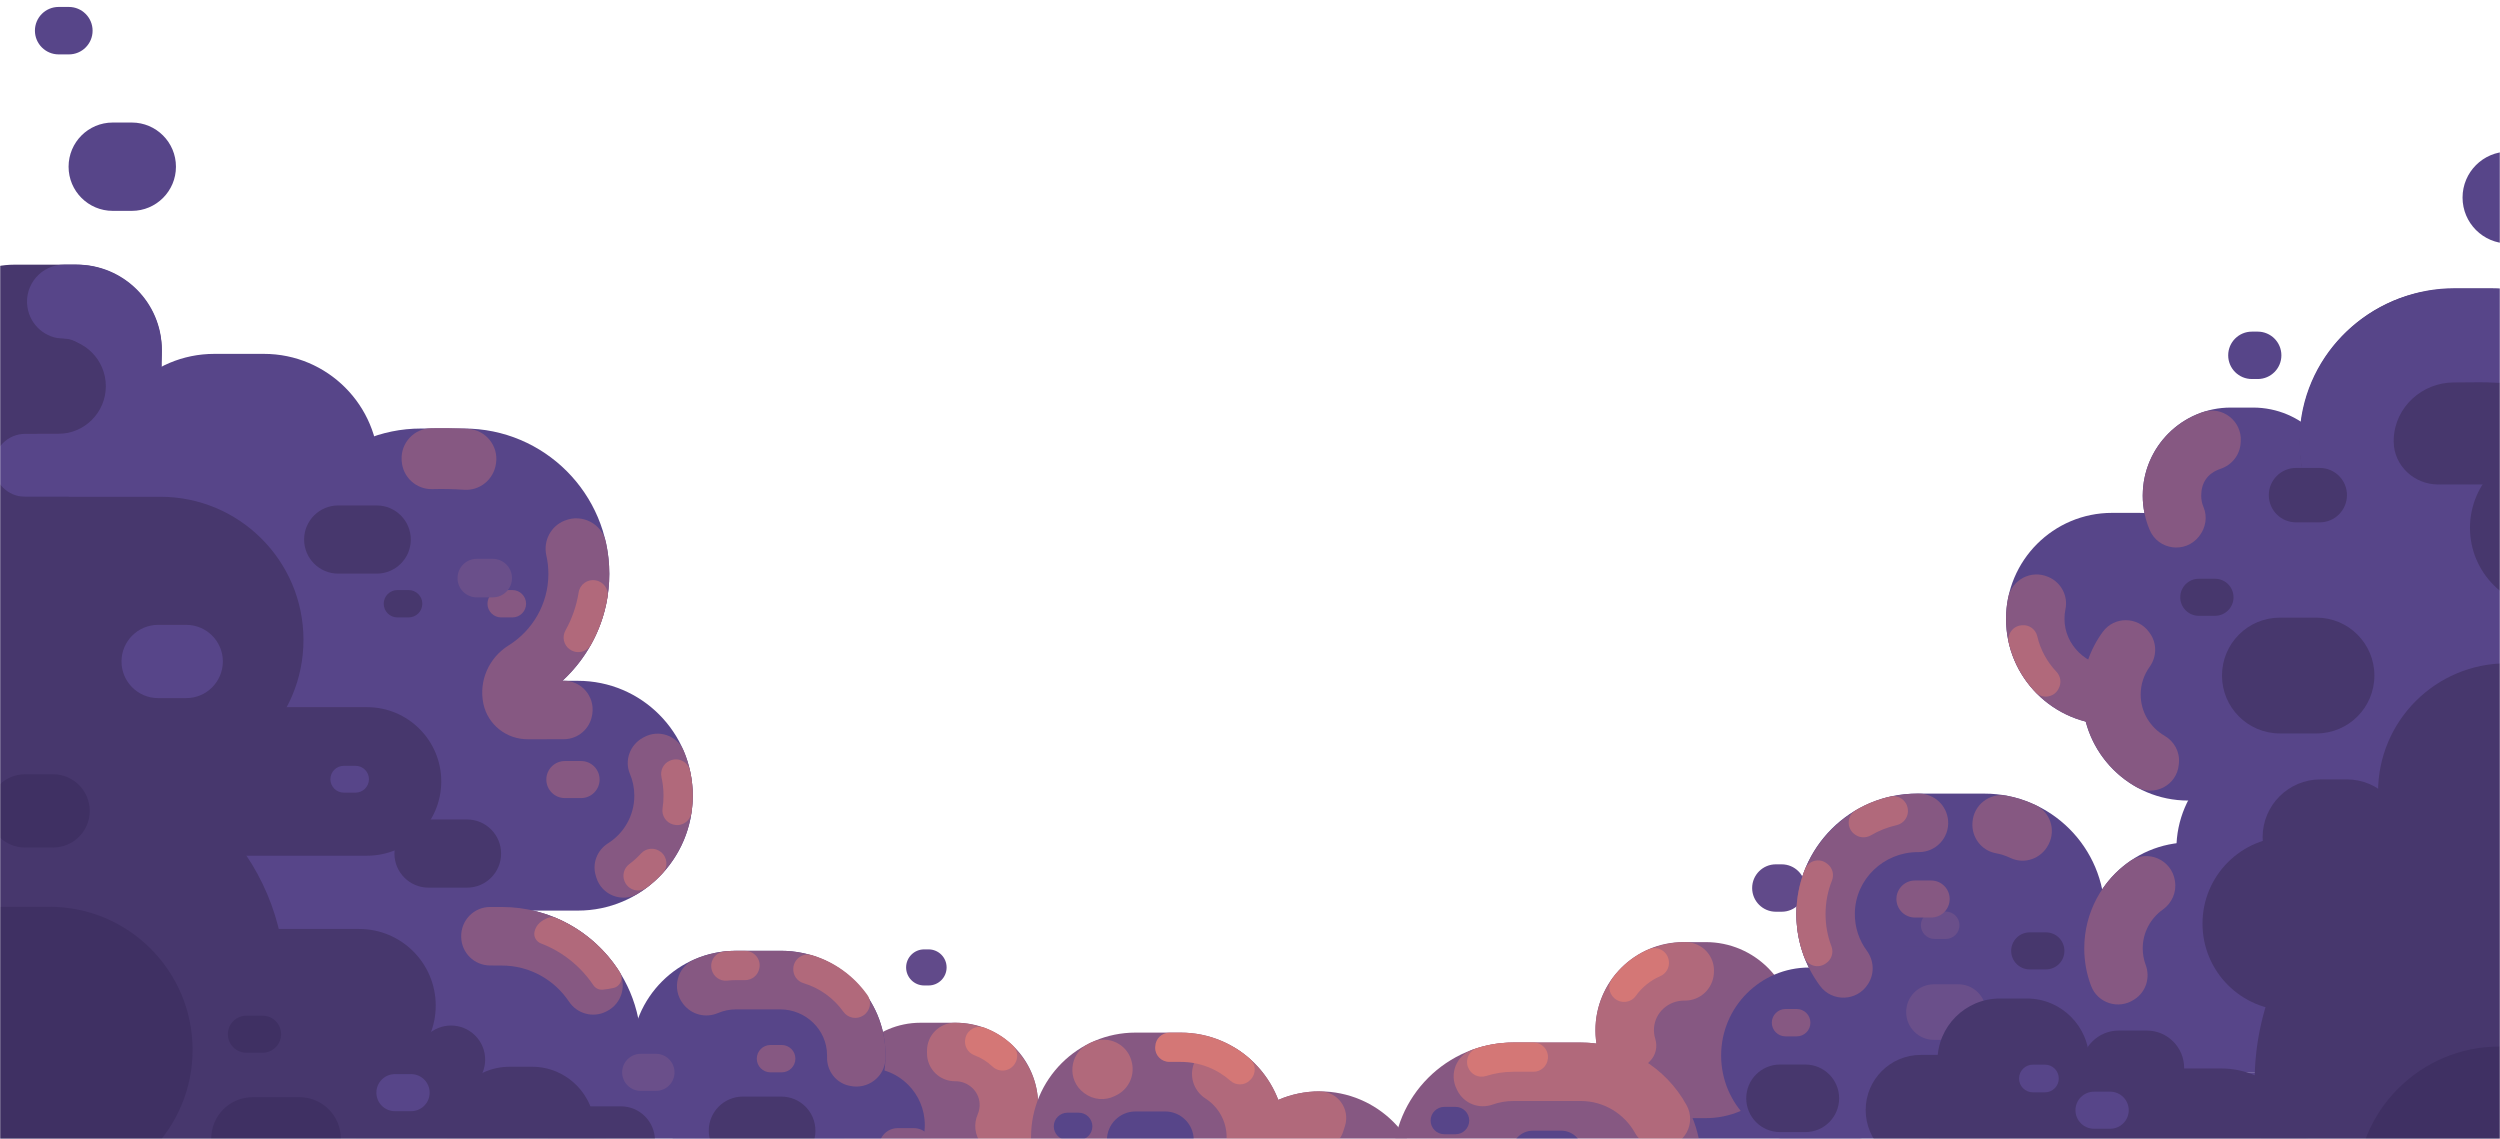<svg width="1440" height="656" viewBox="0 0 1440 656" fill="none" xmlns="http://www.w3.org/2000/svg">
<mask id="mask0" mask-type="alpha" maskUnits="userSpaceOnUse" x="0" y="0" width="1440" height="656">
<rect width="1440" height="656" fill="#C4C4C4"/>
</mask>
<g mask="url(#mask0)">
<path d="M1329.35 617.58H946.027V671.16H1329.35V617.58Z" fill="#574589"/>
<path d="M550.643 683.725H530.202C504.085 683.725 482.9 662.535 482.9 636.412C482.9 610.289 504.085 589.099 530.202 589.099H550.643C576.76 589.099 597.945 610.289 597.945 636.412C597.945 662.535 576.791 683.725 550.643 683.725Z" fill="#865882"/>
<path d="M656.786 638.18H389.288V692.815H656.786V638.18Z" fill="#865882"/>
<path d="M1142.93 595.924H1104.09C1065.76 595.924 1034.71 564.837 1034.71 526.521C1034.71 488.175 1065.79 457.119 1104.09 457.119H1142.93C1181.27 457.119 1212.32 488.206 1212.32 526.521C1212.32 564.868 1181.27 595.924 1142.93 595.924Z" fill="#574589"/>
<path d="M910.543 739.322H871.708C833.37 739.322 802.321 708.235 802.321 669.919C802.321 631.572 833.401 600.516 871.708 600.516H910.543C948.881 600.516 979.929 631.603 979.929 669.919C979.929 708.235 948.881 739.322 910.543 739.322Z" fill="#865882"/>
<path d="M899.283 675.782H882.968C876.206 675.782 870.716 670.291 870.716 663.527C870.716 656.764 876.206 651.272 882.968 651.272H899.283C906.045 651.272 911.535 656.764 911.535 663.527C911.535 670.291 906.045 675.782 899.283 675.782Z" fill="#574589"/>
<path d="M267.233 414.305H242.543C196.295 414.305 158.825 376.795 158.825 330.568C158.825 284.31 196.326 246.832 242.543 246.832H267.233C313.48 246.832 350.95 284.341 350.95 330.568C350.981 376.795 313.48 414.305 267.233 414.305Z" fill="#574589"/>
<path d="M289.038 682.918H265.403C221.109 682.918 185.191 646.991 185.191 602.687C185.191 558.384 221.109 522.457 265.403 522.457H289.038C333.332 522.457 369.25 558.384 369.25 602.687C369.25 646.991 333.332 682.918 289.038 682.918Z" fill="#574589"/>
<path d="M332.866 524.505H304.268C267.729 524.505 238.107 494.876 238.107 458.329C238.107 421.782 267.729 392.153 304.268 392.153H332.866C369.405 392.153 399.027 421.782 399.027 458.329C399.027 494.876 369.405 524.505 332.866 524.505Z" fill="#574589"/>
<path d="M152.032 336.184H123.434C86.895 336.184 57.273 306.555 57.273 270.008C57.273 233.46 86.895 203.832 123.434 203.832H152.032C188.571 203.832 218.193 233.46 218.193 270.008C218.193 306.555 188.571 336.184 152.032 336.184Z" fill="#574589"/>
<path d="M43.501 251.858H8.234C-19.217 251.858 -41.457 229.613 -41.457 202.156C-41.457 174.699 -19.217 152.454 8.234 152.454H43.501C70.952 152.454 93.192 174.699 93.192 202.156C93.192 229.582 70.921 251.858 43.501 251.858Z" fill="#47376D"/>
<path d="M44.246 152.423H36.894C23.867 152.423 13.879 163.996 15.802 176.871C17.353 187.326 26.317 195.083 36.894 195.083C44.432 195.083 50.542 201.194 50.542 208.734V302.212C50.542 305.717 47.689 308.572 44.184 308.572H18.47C17.818 322.75 17.167 336.959 16.671 351.231H44.184C71.262 351.231 93.192 329.296 93.192 302.212V201.381C93.192 174.358 71.262 152.423 44.246 152.423Z" fill="#574589"/>
<path d="M75.915 121.46H64.934C50.883 121.46 39.5 110.074 39.5 96.02C39.5 81.966 50.883 70.58 64.934 70.58H75.915C89.966 70.58 101.349 81.966 101.349 96.02C101.349 110.074 89.966 121.46 75.915 121.46Z" fill="#574589"/>
<path d="M39.686 31.333H33.792C26.255 31.333 20.114 25.221 20.114 17.651C20.114 10.112 26.224 4 33.761 4H39.655C47.192 4 53.334 10.112 53.334 17.682C53.334 25.221 47.223 31.333 39.686 31.333Z" fill="#574589"/>
<path d="M449.897 668.026H423.904C390.684 668.026 363.729 641.097 363.729 607.838C363.729 574.61 390.653 547.649 423.904 547.649H449.897C483.117 547.649 510.071 574.579 510.071 607.838C510.04 641.097 483.117 668.026 449.897 668.026Z" fill="#574589"/>
<path d="M597.945 635.357C597.387 609.916 575.488 589.099 550.022 589.099C541.151 589.099 533.955 596.296 533.955 605.17C533.955 605.666 533.955 606.193 533.955 606.69C533.924 615.594 541.151 622.792 550.022 622.792H550.333C557.591 622.792 563.825 628.345 564.26 635.605C564.384 637.808 563.981 639.948 563.174 641.81C560.755 647.394 561.406 653.817 565.159 658.594C565.407 658.905 565.655 659.215 565.904 659.525C573.41 669.112 588.36 667.467 593.54 656.423C596.518 650.063 598.1 642.896 597.945 635.357Z" fill="#B1697B"/>
<path d="M680.049 715.153H654.056C620.836 715.153 593.881 688.223 593.881 654.965C593.881 621.737 620.805 594.776 654.056 594.776H680.049C713.269 594.776 740.223 621.706 740.223 654.965C740.192 688.223 713.269 715.153 680.049 715.153Z" fill="#865882"/>
<path d="M671.116 673.145H654.056C644.968 673.145 637.586 665.761 637.586 656.671C637.586 647.581 644.968 640.197 654.056 640.197H671.116C680.204 640.197 687.586 647.581 687.586 656.671C687.586 665.761 680.235 673.145 671.116 673.145Z" fill="#574589"/>
<path d="M499.835 680.87H432.124C413.978 680.87 399.276 666.165 399.276 648.015C399.276 629.865 413.978 615.16 432.124 615.16H499.835C517.981 615.16 532.683 629.865 532.683 648.015C532.683 666.165 517.981 680.87 499.835 680.87Z" fill="#574589"/>
<path d="M621.332 656.671H614.85C610.507 656.671 606.971 653.134 606.971 648.791C606.971 644.447 610.507 640.91 614.85 640.91H621.332C625.675 640.91 629.211 644.447 629.211 648.791C629.211 653.134 625.675 656.671 621.332 656.671Z" fill="#574589"/>
<path d="M838.395 653.32H831.912C827.57 653.32 824.034 649.783 824.034 645.44C824.034 641.096 827.57 637.56 831.912 637.56H838.395C842.737 637.56 846.274 641.096 846.274 645.44C846.243 649.814 842.737 653.32 838.395 653.32Z" fill="#574589"/>
<path d="M820.25 688.813V714.812C820.25 748.039 793.326 775 760.075 775C726.855 775 699.9 748.07 699.9 714.812V688.813C699.9 655.585 726.824 628.625 760.075 628.625C793.326 628.625 820.25 655.585 820.25 688.813Z" fill="#865882"/>
<path d="M1232.04 417.531H1216.53C1182.82 417.531 1155.49 390.198 1155.49 356.474C1155.49 322.75 1182.82 295.417 1216.53 295.417H1232.04C1265.76 295.417 1293.09 322.75 1293.09 356.474C1293.09 390.167 1265.76 417.531 1232.04 417.531Z" fill="#574589"/>
<path d="M1297.77 336.153H1284.9C1256.92 336.153 1234.21 313.473 1234.21 285.458C1234.21 257.473 1256.89 234.763 1284.9 234.763H1297.77C1325.75 234.763 1348.45 257.442 1348.45 285.458C1348.42 313.473 1325.75 336.153 1297.77 336.153Z" fill="#574589"/>
<path d="M1328.82 406.052H1315.95C1287.97 406.052 1265.26 383.373 1265.26 355.357C1265.26 327.373 1287.94 304.663 1315.95 304.663H1328.82C1356.8 304.663 1379.5 327.342 1379.5 355.357C1379.5 383.342 1356.83 406.052 1328.82 406.052Z" fill="#574589"/>
<path d="M1435.15 342.575H1412.78C1364.15 342.575 1324.72 303.142 1324.72 254.495C1324.72 205.848 1364.15 166.416 1412.78 166.416H1435.15C1483.78 166.416 1523.21 205.848 1523.21 254.495C1523.21 303.142 1483.78 342.575 1435.15 342.575Z" fill="#47376D"/>
<path d="M982.535 644.044H969.663C941.685 644.044 918.979 621.365 918.979 593.349C918.979 565.365 941.653 542.654 969.663 542.654H982.535C1010.51 542.654 1033.22 565.334 1033.22 593.349C1033.22 621.365 1010.51 644.044 982.535 644.044Z" fill="#865882"/>
<path d="M1054.93 658.688H1042.06C1014.08 658.688 991.375 636.008 991.375 607.993C991.375 580.009 1014.05 557.298 1042.06 557.298H1054.93C1082.91 557.298 1105.61 579.978 1105.61 607.993C1105.61 636.008 1082.94 658.688 1054.93 658.688Z" fill="#574589"/>
<path d="M1275.9 461.121H1260.39C1226.68 461.121 1199.35 433.788 1199.35 400.064C1199.35 366.34 1226.68 339.007 1260.39 339.007H1275.9C1309.62 339.007 1336.94 366.34 1336.94 400.064C1336.94 433.788 1309.62 461.121 1275.9 461.121Z" fill="#574589"/>
<path d="M1330.15 550.1H1314.64C1280.93 550.1 1253.6 522.767 1253.6 489.043C1253.6 455.319 1280.93 427.986 1314.64 427.986H1330.15C1363.87 427.986 1391.19 455.319 1391.19 489.043C1391.19 522.767 1363.87 550.1 1330.15 550.1Z" fill="#574589"/>
<path d="M1277.08 607.31H1261.57C1227.86 607.31 1200.53 579.977 1200.53 546.253C1200.53 512.529 1227.86 485.196 1261.57 485.196H1277.08C1310.8 485.196 1338.12 512.529 1338.12 546.253C1338.12 579.977 1310.8 607.31 1277.08 607.31Z" fill="#574589"/>
<path d="M299.088 328.179H-47.94V685.555H299.088V328.179Z" fill="#574589"/>
<path d="M115.587 227.069H17.663V425.908H115.587V227.069Z" fill="#574589"/>
<path d="M407.619 615.718H305.105V670.353H407.619V615.718Z" fill="#574589"/>
<path d="M1329.35 545.261H1095.66V617.58H1329.35V545.261Z" fill="#574589"/>
<path d="M1378.77 254.576C1378.77 253.894 1378.77 253.242 1378.8 252.56C1379.61 234.379 1395.18 220.325 1413.39 220.294C1424.18 220.294 1431.28 219.983 1436.9 220.418C1447.1 221.162 1456.94 216.291 1462.18 207.511L1462.64 206.736C1472.72 189.889 1461.87 167.955 1442.3 166.31C1439.85 166.093 1437.4 166 1434.88 166H1414.07C1369.19 166 1330.45 199.011 1325.11 243.593C1323.62 256.034 1324.83 267.979 1328.12 279.055H1319V694.168H1552.69V279.055H1404.33C1390.62 279.055 1378.96 268.289 1378.77 254.576Z" fill="#574589"/>
<path d="M1034.92 596.948H1028.44C1024.1 596.948 1020.56 593.411 1020.56 589.068C1020.56 584.724 1024.1 581.188 1028.44 581.188H1034.92C1039.27 581.188 1042.8 584.724 1042.8 589.068C1042.8 593.442 1039.27 596.948 1034.92 596.948Z" fill="#865882"/>
<path d="M1120.78 540.824H1114.3C1109.96 540.824 1106.42 537.287 1106.42 532.944C1106.42 528.6 1109.96 525.063 1114.3 525.063H1120.78C1125.12 525.063 1128.66 528.6 1128.66 532.944C1128.66 537.287 1125.12 540.824 1120.78 540.824Z" fill="#6A4F8A"/>
<path d="M295.149 355.636H288.666C284.323 355.636 280.787 352.099 280.787 347.756C280.787 343.412 284.323 339.875 288.666 339.875H295.149C299.491 339.875 303.027 343.412 303.027 347.756C303.027 352.13 299.491 355.636 295.149 355.636Z" fill="#865882"/>
<path d="M235.377 355.636H228.895C224.552 355.636 221.016 352.099 221.016 347.756C221.016 343.412 224.552 339.875 228.895 339.875H235.377C239.72 339.875 243.256 343.412 243.256 347.756C243.256 352.13 239.72 355.636 235.377 355.636Z" fill="#47376D"/>
<path d="M283.796 344.095H274.646C268.504 344.095 263.542 339.131 263.542 332.988C263.542 326.845 268.504 321.881 274.646 321.881H283.796C289.938 321.881 294.901 326.845 294.901 332.988C294.932 339.1 289.938 344.095 283.796 344.095Z" fill="#6A4F8A"/>
<path d="M450.269 617.673H443.786C439.444 617.673 435.908 614.136 435.908 609.792C435.908 605.449 439.444 601.912 443.786 601.912H450.269C454.611 601.912 458.147 605.449 458.147 609.792C458.147 614.136 454.611 617.673 450.269 617.673Z" fill="#865882"/>
<path d="M377.842 628.345H369.033C363.14 628.345 358.363 623.567 358.363 617.673C358.363 611.778 363.14 607 369.033 607H377.842C383.736 607 388.512 611.778 388.512 617.673C388.543 623.567 383.767 628.345 377.842 628.345Z" fill="#6A4F8A"/>
<path d="M1112.34 528.507H1103.01C1097.11 528.507 1092.34 523.729 1092.34 517.835C1092.34 511.94 1097.11 507.162 1103.01 507.162H1112.34C1118.24 507.162 1123.01 511.94 1123.01 517.835C1123.01 523.729 1118.24 528.507 1112.34 528.507Z" fill="#865882"/>
<path d="M1127.98 598.965H1113.96C1105.12 598.965 1097.95 591.798 1097.95 582.956C1097.95 574.114 1105.12 566.947 1113.96 566.947H1127.98C1136.82 566.947 1143.98 574.114 1143.98 582.956C1143.98 591.798 1136.82 598.965 1127.98 598.965Z" fill="#6A4F8A"/>
<path d="M1275.84 354.706H1266.5C1260.61 354.706 1255.83 349.928 1255.83 344.033C1255.83 338.138 1260.61 333.36 1266.5 333.36H1275.84C1281.73 333.36 1286.51 338.138 1286.51 344.033C1286.51 349.928 1281.73 354.706 1275.84 354.706Z" fill="#47376D"/>
<path d="M1336.2 300.877H1322.49C1313.84 300.877 1306.83 293.866 1306.83 285.21C1306.83 276.554 1313.84 269.542 1322.49 269.542H1336.2C1344.85 269.542 1351.86 276.554 1351.86 285.21C1351.83 293.866 1344.82 300.877 1336.2 300.877Z" fill="#47376D"/>
<path d="M1300.44 218.32H1297.09C1289.55 218.32 1283.44 212.208 1283.44 204.669C1283.44 197.13 1289.55 191.018 1297.09 191.018H1300.44C1307.97 191.018 1314.08 197.13 1314.08 204.669C1314.08 212.208 1307.97 218.32 1300.44 218.32Z" fill="#574589"/>
<path d="M1026.24 525.156H1022.89C1015.35 525.156 1009.24 519.045 1009.24 511.506C1009.24 503.966 1015.35 497.854 1022.89 497.854H1026.24C1033.78 497.854 1039.89 503.966 1039.89 511.506C1039.89 519.045 1033.78 525.156 1026.24 525.156Z" fill="#614A8A"/>
<path d="M534.855 567.629H532.311C526.573 567.629 521.92 562.976 521.92 557.236C521.92 551.497 526.573 546.843 532.311 546.843H534.855C540.593 546.843 545.246 551.497 545.246 557.236C545.246 562.976 540.593 567.629 534.855 567.629Z" fill="#614A8A"/>
<path d="M1178.44 558.384H1169.11C1163.21 558.384 1158.44 553.606 1158.44 547.712C1158.44 541.817 1163.21 537.039 1169.11 537.039H1178.44C1184.34 537.039 1189.11 541.817 1189.11 547.712C1189.11 553.606 1184.34 558.384 1178.44 558.384Z" fill="#47376D"/>
<path d="M334.696 459.694H325.36C319.467 459.694 314.69 454.916 314.69 449.021C314.69 443.126 319.467 438.349 325.36 438.349H334.696C340.59 438.349 345.367 443.126 345.367 449.021C345.367 454.916 340.59 459.694 334.696 459.694Z" fill="#865882"/>
<path d="M526.387 671.159H517.05C511.157 671.159 506.38 666.382 506.38 660.487C506.38 654.592 511.157 649.814 517.05 649.814H526.387C532.28 649.814 537.057 654.592 537.057 660.487C537.057 666.382 532.28 671.159 526.387 671.159Z" fill="#865882"/>
<path d="M449.897 547.681H423.904C415.405 547.681 407.309 549.449 399.958 552.645C390.001 556.957 386.776 569.491 393.382 578.116C393.444 578.209 393.506 578.302 393.599 578.395C398.283 584.445 406.441 586.555 413.482 583.545C416.677 582.18 420.213 581.405 423.904 581.405H449.432C464.072 581.405 476.324 593.101 476.386 607.745C476.386 608.086 476.386 608.427 476.386 608.769C476.138 616.618 481.287 623.599 488.948 625.336L489.569 625.46C499.804 627.756 509.761 620.217 510.071 609.699C510.102 609.11 510.102 608.489 510.102 607.9C510.04 574.641 483.117 547.681 449.897 547.681Z" fill="#865882"/>
<path d="M1105.3 457.119H1104.81C1066.66 457.119 1035.08 487.648 1034.71 525.808C1034.55 541.569 1039.64 556.151 1048.35 567.878C1055.36 577.31 1069.6 576.813 1075.9 566.916C1075.96 566.823 1076.02 566.73 1076.08 566.637C1079.81 560.773 1079.43 553.234 1075.31 547.65C1070.84 541.6 1068.27 534.092 1068.39 525.994C1068.67 506.387 1085.05 490.812 1104.68 490.812H1105.33C1115.11 490.812 1122.83 482.529 1122.12 472.787C1121.46 463.945 1114.14 457.119 1105.3 457.119Z" fill="#865882"/>
<path d="M1172.33 463.665C1166.22 460.811 1160.67 459.167 1155.46 458.267C1145.84 456.592 1136.88 463.696 1136.17 473.438C1136.17 473.562 1136.14 473.655 1136.14 473.779C1135.51 482.249 1141.28 489.943 1149.63 491.464C1152.36 491.96 1155.09 492.798 1158.1 494.225C1166.13 497.979 1175.65 494.597 1179.78 486.748C1179.87 486.593 1179.96 486.406 1180.03 486.251C1184.34 477.844 1180.83 467.636 1172.33 463.665Z" fill="#865882"/>
<path d="M285.657 267.153C285.688 267.029 285.688 266.905 285.719 266.812C287.177 256.76 279.764 247.639 269.652 247.018C262.487 246.584 254.919 246.522 248.281 246.646C238.479 246.832 230.787 255.116 231.345 264.919C231.345 265.106 231.376 265.261 231.376 265.447C231.903 274.754 239.689 281.952 248.994 281.735C254.794 281.58 261.277 281.673 267.295 282.107C276.383 282.728 284.354 276.213 285.657 267.153Z" fill="#865882"/>
<path d="M355.975 558.446C341.613 536.76 316.985 522.426 289.038 522.426C286.619 522.426 284.386 522.426 282.338 522.426C272.971 522.395 265.434 530.152 265.651 539.521C265.651 539.645 265.651 539.738 265.651 539.862C265.868 548.86 273.219 556.057 282.214 556.119C284.293 556.119 286.557 556.15 289.007 556.15C305.137 556.15 319.374 564.403 327.718 576.906C332.432 583.98 341.645 586.493 349.213 582.615L349.585 582.429C358.456 577.93 361.434 566.73 355.975 558.446Z" fill="#865882"/>
<path d="M370.832 424.667L370.15 425.039C362.861 429.103 359.573 438.038 362.83 445.733C364.474 449.611 365.373 453.861 365.373 458.298C365.373 469.839 359.325 480.015 350.205 485.755C343.971 489.695 341.024 497.234 343.133 504.277C343.226 504.618 343.35 504.99 343.444 505.331C346.483 515.601 358.456 520.254 367.575 514.639C386.434 502.973 399.027 482.094 399.027 458.298C399.027 449.145 397.166 440.427 393.816 432.485C390.001 423.581 379.3 419.951 370.832 424.667Z" fill="#865882"/>
<path d="M324.771 392.09C324.523 392.09 324.275 392.09 324.026 392.09C340.59 376.795 350.981 354.892 350.981 330.537C350.981 324.177 350.268 317.972 348.934 312.015C346.576 301.591 335.317 295.851 325.391 299.822C325.298 299.853 325.236 299.884 325.143 299.915C317.203 303.08 312.829 311.581 314.69 319.927C315.466 323.339 315.869 326.907 315.869 330.537C315.869 347.911 306.687 363.206 292.947 371.769C281.563 378.874 275.67 392.215 278.43 405.369C280.974 417.438 291.737 425.877 304.082 425.815C304.144 425.815 304.237 425.815 304.299 425.815C313.667 425.815 320.149 425.784 324.771 425.784C333.022 425.784 339.97 419.672 341.117 411.512C341.148 411.295 341.179 411.109 341.21 410.892C342.544 400.964 334.821 392.09 324.771 392.09Z" fill="#865882"/>
<path d="M760.106 628.624C751.638 628.624 743.574 630.393 736.284 633.557C731.632 621.365 723.133 611.064 712.277 604.177C702.847 598.189 690.347 603.029 687.307 613.763C687.276 613.888 687.245 613.981 687.214 614.105C685.198 621.209 688.176 628.748 694.379 632.751C701.7 637.466 706.538 645.688 706.538 655.027C706.538 656.764 706.383 658.439 706.042 660.084C704.212 669.453 710.509 678.543 719.876 680.498C720.124 680.56 720.341 680.591 720.589 680.653C727.413 682.08 734.423 679.35 738.425 673.642C743.45 666.475 751.421 662.473 759.641 662.348C766.124 662.224 771.769 657.819 773.723 651.645L774.715 648.542C777.786 638.77 770.559 628.717 760.323 628.686C760.23 628.624 760.168 628.624 760.106 628.624Z" fill="#B1697B"/>
<path d="M1217 383.838C1201.92 383.838 1189.11 371.49 1189.14 356.412C1189.14 354.519 1189.33 352.689 1189.7 350.921C1191.32 343.164 1187.13 335.346 1179.81 332.306C1179.72 332.275 1179.59 332.212 1179.5 332.181C1169.76 328.117 1158.78 333.981 1156.67 344.312C1155.86 348.252 1155.46 352.317 1155.46 356.474C1155.46 390.198 1182.79 417.531 1216.5 417.531H1224.6C1224.78 406.3 1225.78 395.007 1224.69 383.838H1217Z" fill="#865882"/>
<path d="M1267.9 285.489C1267.9 278.415 1271.22 272.676 1279.03 270.039C1285.52 267.867 1290.14 262.127 1290.6 255.302C1290.64 254.992 1290.64 254.65 1290.67 254.34C1291.5 242.582 1280.09 233.615 1268.92 237.369C1268.21 237.618 1267.5 237.866 1266.75 238.145C1247.74 245.436 1234.21 263.896 1234.21 285.489C1234.21 292.532 1235.64 299.233 1238.25 305.314C1243.18 316.886 1258.78 318.934 1266.57 309.037C1266.66 308.913 1266.75 308.789 1266.84 308.665C1270.54 303.949 1271.56 297.589 1269.23 292.097C1268.36 290.081 1267.9 287.847 1267.9 285.489Z" fill="#865882"/>
<path d="M953.44 598.406C952.789 596.359 952.541 594.125 952.727 591.798C953.502 582.987 961.133 576.348 969.973 576.348C970.159 576.348 970.376 576.348 970.562 576.348C979.371 576.348 986.629 569.491 987.187 560.711C987.187 560.494 987.219 560.277 987.219 560.06C987.839 550.628 980.302 542.655 970.872 542.686C970.686 542.686 970.5 542.686 970.314 542.686C942.15 542.686 918.669 565.737 918.979 593.908C919.103 607.528 924.625 619.845 933.496 628.873C938.924 622.885 944.414 616.99 950.245 611.344C953.688 607.993 954.867 602.998 953.44 598.406Z" fill="#B1697B"/>
<path d="M1233.03 400.064C1233.03 394.107 1234.96 388.616 1238.18 384.117C1242.28 378.409 1242.5 370.745 1238.49 364.975C1238.31 364.696 1238.09 364.416 1237.9 364.137C1231.39 355.047 1217.84 354.892 1211.23 363.92C1203.79 374.034 1199.38 386.537 1199.38 400.064C1199.38 422.898 1211.91 442.816 1230.46 453.272C1240.85 459.135 1253.91 452.341 1254.96 440.458C1255 440.148 1255.03 439.838 1255.06 439.528C1255.68 433.106 1252.36 427.025 1246.78 423.798C1238.59 419.051 1233.03 410.209 1233.03 400.064Z" fill="#865882"/>
<path d="M1234.21 546.253C1234.21 537.039 1238.8 528.879 1245.78 523.915C1250.99 520.224 1253.79 513.956 1252.79 507.658L1252.73 507.224C1250.84 495.093 1236.91 489.075 1226.83 496.055C1210.92 507.069 1200.53 525.467 1200.53 546.284C1200.53 553.886 1201.92 561.176 1204.47 567.878C1208.22 577.837 1220.32 581.684 1229.19 575.789L1229.68 575.479C1236.14 571.197 1238.62 563.069 1235.92 555.809C1234.8 552.8 1234.21 549.604 1234.21 546.253Z" fill="#865882"/>
<path d="M910.542 600.485H871.708C863.364 600.485 855.362 601.974 847.948 604.673C838.798 608.024 834.673 618.634 839.046 627.321C839.17 627.57 839.294 627.818 839.419 628.097C843.141 635.605 851.857 639.049 859.766 636.226C863.488 634.891 867.521 634.178 871.708 634.178H910.542C923.973 634.178 935.698 641.655 941.808 652.638C944.879 658.16 950.928 661.356 957.255 660.859L958.403 660.766C970.221 659.867 977.2 647.053 971.492 636.629C959.706 615.129 936.846 600.485 910.542 600.485Z" fill="#B1697B"/>
<path d="M624.341 629.493C624.465 629.587 624.589 629.68 624.713 629.773C629.738 633.527 636.469 634.116 642.083 631.324C642.269 631.231 642.455 631.138 642.641 631.045C649.651 627.787 653.56 620.248 652.102 612.678C652.071 612.523 652.04 612.399 652.009 612.244C649.962 601.602 638.423 595.862 628.621 600.423C628.001 600.702 627.412 601.013 626.791 601.323C615.811 606.938 614.446 622.141 624.341 629.493Z" fill="#B1697B"/>
<path d="M8.048 319.306H-65.713C-83.145 319.306 -97.289 305.159 -97.289 287.723V278.26C-97.289 260.824 -83.145 246.677 -65.713 246.677H8.048C25.48 246.677 39.624 260.824 39.624 278.26V287.692C39.624 305.159 25.48 319.306 8.048 319.306Z" fill="#47376D"/>
<path d="M1167.46 647.053H1151.92C1132.07 647.053 1115.97 630.951 1115.97 611.096C1115.97 591.24 1132.07 575.138 1151.92 575.138H1167.46C1187.31 575.138 1203.41 591.24 1203.41 611.096C1203.41 630.951 1187.31 647.053 1167.46 647.053Z" fill="#47376D"/>
<path d="M206.872 623.319H135.283C110.903 623.319 91.175 603.556 91.175 579.202C91.175 554.816 110.934 535.084 135.283 535.084H206.872C231.252 535.084 250.979 554.847 250.979 579.202C251.01 603.556 231.252 623.319 206.872 623.319Z" fill="#47376D"/>
<path d="M33.482 249.903H-37.145C-52.313 249.903 -64.596 237.617 -64.596 222.446C-64.596 207.275 -52.313 194.989 -37.145 194.989H33.513C48.681 194.989 60.964 207.275 60.964 222.446C60.964 237.617 48.65 249.903 33.482 249.903Z" fill="#47376D"/>
<path d="M211.401 492.89H116.052C92.447 492.89 73.278 473.748 73.278 450.107C73.278 426.497 92.416 407.324 116.052 407.324H211.401C235.005 407.324 254.174 426.466 254.174 450.107C254.143 473.748 235.005 492.89 211.401 492.89Z" fill="#47376D"/>
<path d="M109.724 286.14H14.499C4.512 286.14 -3.615 278.043 -3.615 268.022C-3.615 258.032 4.481 249.903 14.499 249.903H109.724C119.712 249.903 127.839 258.001 127.839 268.022C127.839 278.012 119.712 286.14 109.724 286.14Z" fill="#574589"/>
<path d="M306.47 686.734H293.567C273.591 686.734 257.431 670.539 257.431 650.59C257.431 630.61 273.622 614.446 293.567 614.446H306.47C326.446 614.446 342.606 630.641 342.606 650.59C342.606 670.539 326.415 686.734 306.47 686.734Z" fill="#47376D"/>
<path d="M357.619 676.527H335.441C324.585 676.527 315.807 667.716 315.807 656.888C315.807 646.03 324.616 637.25 335.441 637.25H357.619C368.475 637.25 377.253 646.061 377.253 656.888C377.253 667.747 368.475 676.527 357.619 676.527Z" fill="#47376D"/>
<path d="M273.684 624.25L257.989 639.948C250.328 647.612 237.89 647.612 230.197 639.948C222.536 632.285 222.536 619.844 230.197 612.15L245.892 596.451C253.554 588.788 265.992 588.788 273.684 596.451C281.377 604.115 281.377 616.556 273.684 624.25Z" fill="#47376D"/>
<path d="M269.001 511.288H246.823C235.967 511.288 227.189 502.477 227.189 491.649C227.189 480.791 235.998 472.011 246.823 472.011H269.001C279.857 472.011 288.635 480.822 288.635 491.649C288.635 502.508 279.857 511.288 269.001 511.288Z" fill="#47376D"/>
<path d="M216.984 330.413H194.806C183.95 330.413 175.172 321.602 175.172 310.774C175.172 299.916 183.981 291.136 194.806 291.136H216.984C227.84 291.136 236.618 299.947 236.618 310.774C236.649 321.602 227.84 330.413 216.984 330.413Z" fill="#47376D"/>
<path d="M450.052 670.911H427.874C417.018 670.911 408.24 662.1 408.24 651.273C408.24 640.414 417.049 631.634 427.874 631.634H450.052C460.908 631.634 469.686 640.445 469.686 651.273C469.717 662.131 460.908 670.911 450.052 670.911Z" fill="#47376D"/>
<path d="M1356.21 582.056H1318.68C1291.04 582.056 1268.64 559.656 1268.64 532.013C1268.64 504.37 1291.04 481.97 1318.68 481.97H1356.21C1383.84 481.97 1406.24 504.37 1406.24 532.013C1406.24 559.687 1383.84 582.056 1356.21 582.056Z" fill="#47376D"/>
<path d="M1499.57 530.43H1443.93C1402.98 530.43 1369.76 497.234 1369.76 456.25C1369.76 415.297 1402.95 382.069 1443.93 382.069H1499.57C1540.51 382.069 1573.73 415.266 1573.73 456.25C1573.7 497.234 1540.51 530.43 1499.57 530.43Z" fill="#47376D"/>
<path d="M1504.44 350.735H1469.39C1443.61 350.735 1422.71 329.824 1422.71 304.042C1422.71 278.26 1443.61 257.35 1469.39 257.35H1504.44C1530.22 257.35 1551.12 278.26 1551.12 304.042C1551.12 329.824 1530.22 350.735 1504.44 350.735Z" fill="#47376D"/>
<path d="M1560.71 772.859H1448.36C1365.7 772.859 1298.67 705.814 1298.67 623.133C1298.67 540.452 1365.7 473.407 1448.36 473.407H1560.71C1643.37 473.407 1710.4 540.452 1710.4 623.133C1710.4 705.845 1643.37 772.859 1560.71 772.859Z" fill="#47376D"/>
<path d="M1279.31 715.525H1160.14C1132.51 715.525 1110.11 693.125 1110.11 665.482C1110.11 637.839 1132.51 615.439 1160.14 615.439H1279.31C1306.95 615.439 1329.35 637.839 1329.35 665.482C1329.35 693.125 1306.95 715.525 1279.31 715.525Z" fill="#47376D"/>
<path d="M238.82 715.525H77.683C50.046 715.525 27.651 693.125 27.651 665.482C27.651 637.839 50.046 615.439 77.683 615.439H238.82C266.457 615.439 288.852 637.839 288.852 665.482C288.821 693.125 266.426 715.525 238.82 715.525Z" fill="#47376D"/>
<path d="M92.385 451.007H-20.023C-65.526 451.007 -102.438 414.087 -102.438 368.574C-102.438 323.06 -65.526 286.141 -20.023 286.141H92.385C137.888 286.141 174.8 323.06 174.8 368.574C174.8 414.087 137.888 451.007 92.385 451.007Z" fill="#47376D"/>
<path d="M31.652 699.454H-149.306C-222.601 699.454 -282 640.042 -282 566.73C-282 493.418 -222.601 434.005 -149.306 434.005H31.683C104.978 434.005 164.378 493.418 164.378 566.73C164.347 640.042 104.947 699.454 31.652 699.454Z" fill="#47376D"/>
<path d="M1130.24 671.16H1106.39C1088.83 671.16 1074.63 656.95 1074.63 639.39C1074.63 621.83 1088.83 607.621 1106.39 607.621H1130.24C1147.8 607.621 1162 621.83 1162 639.39C1162 656.919 1147.8 671.16 1130.24 671.16Z" fill="#47376D"/>
<path d="M1039.89 652.079H1025.28C1014.51 652.079 1005.83 643.361 1005.83 632.626C1005.83 621.861 1014.55 613.174 1025.28 613.174H1039.89C1050.65 613.174 1059.34 621.892 1059.34 632.626C1059.34 643.361 1050.65 652.079 1039.89 652.079Z" fill="#47376D"/>
<path d="M1236.54 636.66H1220.38C1208.5 636.66 1198.85 627.011 1198.85 615.128C1198.85 603.246 1208.5 593.597 1220.38 593.597H1236.54C1248.42 593.597 1258.07 603.246 1258.07 615.128C1258.04 627.042 1248.42 636.66 1236.54 636.66Z" fill="#47376D"/>
<path d="M1334.31 422.464H1313.22C1294.79 422.464 1279.87 407.541 1279.87 389.112C1279.87 370.683 1294.79 355.76 1313.22 355.76H1334.31C1352.73 355.76 1367.65 370.683 1367.65 389.112C1367.65 407.541 1352.73 422.464 1334.31 422.464Z" fill="#47376D"/>
<path d="M1461.64 140.262H1444.89C1430.28 140.262 1418.43 128.41 1418.43 113.797C1418.43 99.184 1430.28 87.333 1444.89 87.333H1461.64C1476.25 87.333 1488.09 99.184 1488.09 113.797C1488.13 128.41 1476.28 140.262 1461.64 140.262Z" fill="#574589"/>
<path d="M1351.71 515.632H1336.6C1318.18 515.632 1303.26 500.709 1303.26 482.28C1303.26 463.851 1318.18 448.928 1336.6 448.928H1351.71C1370.13 448.928 1385.05 463.851 1385.05 482.28C1385.05 500.709 1370.13 515.632 1351.71 515.632Z" fill="#47376D"/>
<path d="M236.804 640.041H227.468C221.574 640.041 216.798 635.264 216.798 629.369C216.798 623.474 221.574 618.696 227.468 618.696H236.804C242.698 618.696 247.474 623.474 247.474 629.369C247.474 635.264 242.698 640.041 236.804 640.041Z" fill="#574589"/>
<path d="M151.257 606.379H141.921C136.027 606.379 131.25 601.601 131.25 595.707C131.25 589.812 136.027 585.034 141.921 585.034H151.257C157.15 585.034 161.927 589.812 161.927 595.707C161.896 601.601 157.119 606.379 151.257 606.379Z" fill="#3F3063"/>
<path d="M204.794 456.56H198.032C193.782 456.56 190.308 453.117 190.308 448.835C190.308 444.585 193.751 441.11 198.032 441.11H204.794C209.043 441.11 212.517 444.554 212.517 448.835C212.486 453.117 209.043 456.56 204.794 456.56Z" fill="#574589"/>
<path d="M1215.48 650.156H1206.14C1200.25 650.156 1195.47 645.378 1195.47 639.483C1195.47 633.588 1200.25 628.811 1206.14 628.811H1215.48C1221.37 628.811 1226.15 633.588 1226.15 639.483C1226.15 645.378 1221.37 650.156 1215.48 650.156Z" fill="#574589"/>
<path d="M1177.89 629.183H1170.94C1166.53 629.183 1162.97 625.615 1162.97 621.21C1162.97 616.804 1166.53 613.236 1170.94 613.236H1177.89C1182.29 613.236 1185.86 616.804 1185.86 621.21C1185.86 625.615 1182.29 629.183 1177.89 629.183Z" fill="#574589"/>
<path d="M107.274 402.111H91.082C79.451 402.111 69.99 392.68 69.99 381.014C69.99 369.38 79.42 359.917 91.082 359.917H107.274C118.905 359.917 128.366 369.349 128.366 381.014C128.335 392.68 118.905 402.111 107.274 402.111Z" fill="#574589"/>
<path d="M30.598 488.175H14.406C2.775 488.175 -6.686 478.743 -6.686 467.078C-6.686 455.444 2.744 445.981 14.406 445.981H30.598C42.229 445.981 51.69 455.412 51.69 467.078C51.69 478.712 42.26 488.175 30.598 488.175Z" fill="#3F3063"/>
<path d="M28.52 687.169H-83.889C-129.392 687.169 -166.303 650.249 -166.303 604.735C-166.303 559.222 -129.392 522.302 -83.889 522.302H28.52C74.023 522.302 110.934 559.222 110.934 604.735C110.934 650.249 74.023 687.169 28.52 687.169Z" fill="#3F3063"/>
<path d="M1552.05 767.678H1439.64C1394.14 767.678 1357.23 730.759 1357.23 685.245C1357.23 639.732 1394.14 602.812 1439.64 602.812H1552.05C1597.56 602.812 1634.47 639.732 1634.47 685.245C1634.47 730.79 1597.59 767.678 1552.05 767.678Z" fill="#3F3063"/>
<path d="M172.473 679.691H145.519C132.336 679.691 121.666 669.019 121.666 655.833C121.666 642.648 132.336 631.975 145.519 631.975H172.473C185.656 631.975 196.326 642.648 196.326 655.833C196.326 668.988 185.656 679.691 172.473 679.691Z" fill="#3F3063"/>
<path d="M1051.52 526.522C1051.52 519.696 1052.82 513.181 1055.21 507.193C1056.51 503.936 1055.64 500.182 1052.95 497.917C1052.73 497.731 1052.51 497.545 1052.26 497.358C1048.01 494.008 1041.69 495.621 1039.67 500.678C1036.48 508.682 1034.71 517.4 1034.71 526.522C1034.71 535.24 1036.32 543.585 1039.24 551.28C1041.07 556.12 1046.9 558.012 1051.24 555.22C1051.39 555.127 1051.55 555.003 1051.7 554.91C1054.93 552.8 1056.3 548.767 1054.93 545.137C1052.73 539.366 1051.52 533.099 1051.52 526.522Z" fill="#B1697B"/>
<path d="M1098.88 465.837C1098.88 465.775 1098.85 465.713 1098.85 465.682C1098.11 460.935 1093.55 457.77 1088.86 458.794C1081.73 460.377 1075 463.076 1068.89 466.706C1063.74 469.746 1063.46 477.099 1068.3 480.574C1068.36 480.636 1068.42 480.667 1068.52 480.729C1071.18 482.652 1074.75 482.808 1077.6 481.163C1082.2 478.464 1087.22 476.478 1092.52 475.269C1096.8 474.276 1099.57 470.18 1098.88 465.837Z" fill="#B1697B"/>
<path d="M871.708 617.332H883.278C887.527 617.332 891.125 614.105 891.56 609.886C891.56 609.824 891.56 609.762 891.591 609.73C892.118 604.798 888.241 600.516 883.309 600.516H871.739C864.45 600.516 857.409 601.633 850.802 603.743C846.367 605.139 843.947 609.979 845.467 614.415C845.498 614.477 845.498 614.539 845.529 614.57C847.049 618.852 851.64 621.148 855.951 619.783C860.914 618.2 866.218 617.332 871.708 617.332Z" fill="#D47776"/>
<path d="M333.301 341.241C332.06 348.966 329.485 356.381 325.701 363.145C323.623 366.868 324.678 371.614 328.183 374.034C328.214 374.065 328.276 374.096 328.338 374.127C332.401 376.92 337.953 375.679 340.373 371.397C345.087 362.989 348.375 353.682 349.957 343.785C350.671 339.286 347.569 335.005 343.071 334.291C343.009 334.291 342.947 334.26 342.885 334.26C338.295 333.516 334.014 336.649 333.301 341.241Z" fill="#B1697B"/>
<path d="M320.18 528.724C318.753 528.135 317.171 528.104 315.714 528.662C311.96 530.121 308.859 532.447 307.897 536.574C307.897 536.605 307.897 536.605 307.897 536.636C307.215 539.521 308.859 542.375 311.619 543.43C319.87 546.564 327.438 551.435 333.859 557.857C336.837 560.835 339.504 564.062 341.8 567.506C342.978 569.274 345.025 570.236 347.135 570.05C349.244 569.863 351.322 569.522 353.4 569.057C357.371 568.126 359.263 563.627 357.122 560.153C348.344 546.222 335.472 535.178 320.18 528.724Z" fill="#B1697B"/>
<path d="M369.25 491.587C367.172 493.852 364.908 495.931 362.427 497.761C359.387 500.057 358.27 504.152 359.759 507.658C359.79 507.72 359.79 507.782 359.821 507.813C361.961 512.777 368.134 514.515 372.476 511.288C375.826 508.775 378.928 505.983 381.72 502.88C384.976 499.312 384.449 493.728 380.665 490.75C380.634 490.719 380.572 490.688 380.541 490.657C377.098 487.957 372.166 488.392 369.25 491.587Z" fill="#B1697B"/>
<path d="M385.845 438.163C385.783 438.194 385.752 438.225 385.69 438.225C382.092 439.838 380.169 443.778 381.006 447.625C381.781 451.069 382.185 454.637 382.185 458.329C382.185 460.811 381.999 463.262 381.626 465.651C381.006 469.808 383.612 473.748 387.644 474.896C387.706 474.896 387.768 474.927 387.799 474.927C392.638 476.323 397.539 473.066 398.283 468.071C398.748 464.875 398.996 461.618 398.996 458.298C398.996 453.334 398.438 448.494 397.414 443.84C396.298 438.721 390.653 435.96 385.845 438.163Z" fill="#B1697B"/>
<path d="M665.378 603.277C665.192 607.869 668.945 611.654 673.535 611.654H680.049C691.029 611.654 701.048 615.749 708.71 622.512C711.935 625.367 716.867 625.336 719.907 622.264C720.093 622.078 720.31 621.861 720.496 621.675C723.629 618.324 723.443 613.05 720.031 610.009C709.392 600.547 695.403 594.807 680.08 594.807H673.597C669.255 594.807 665.657 598.22 665.44 602.563C665.378 602.812 665.378 603.029 665.378 603.277Z" fill="#D47776"/>
<path d="M556.164 597.6C556.164 597.662 556.133 597.724 556.133 597.755C554.985 601.943 557.187 606.287 561.22 607.807C565.128 609.265 568.664 611.499 571.642 614.291C575.395 617.859 581.381 617.301 584.328 613.05L584.421 612.895C586.747 609.544 586.313 604.984 583.366 602.16C578.745 597.724 573.193 594.218 567.051 591.953C562.492 590.34 557.436 592.946 556.164 597.6Z" fill="#D47776"/>
<path d="M1164.76 360.135C1164.61 360.166 1164.42 360.166 1164.27 360.197C1159.31 360.663 1155.96 365.409 1157.07 370.249C1159.58 381.17 1165.04 390.943 1172.52 398.761C1176.3 402.701 1182.82 401.833 1185.52 397.086C1185.58 396.962 1185.64 396.869 1185.7 396.744C1187.53 393.549 1187.04 389.578 1184.49 386.91C1179.16 381.294 1175.28 374.314 1173.48 366.526C1172.55 362.524 1168.86 359.763 1164.76 360.135Z" fill="#B1697B"/>
<path d="M949.625 546.812C941.157 550.473 933.868 556.368 928.564 563.752C926.051 567.226 926.579 572.066 929.805 574.921L929.867 574.983C933.558 578.24 939.327 577.682 942.181 573.68C945.748 568.685 950.649 564.713 956.325 562.262C959.644 560.835 961.66 557.392 961.288 553.793C961.288 553.731 961.288 553.669 961.257 553.638C960.698 547.991 954.836 544.547 949.625 546.812Z" fill="#D47776"/>
<path d="M409.884 558.353C410.814 562.479 414.691 565.334 418.91 564.837C420.554 564.651 422.229 564.558 423.904 564.558H429.177C433.24 564.558 436.714 561.642 437.396 557.639C437.427 557.546 437.427 557.422 437.459 557.329C438.265 552.272 434.326 547.711 429.208 547.711H423.904C421.608 547.711 419.313 547.836 417.08 548.084C412.148 548.642 408.798 553.327 409.853 558.198C409.853 558.229 409.884 558.291 409.884 558.353Z" fill="#B1697B"/>
<path d="M456.938 557.639C456.938 557.701 456.938 557.763 456.938 557.794C456.689 561.642 459.109 565.209 462.8 566.295C472.167 569.088 480.232 574.982 485.784 582.77C488.39 586.431 493.415 587.423 497.168 584.972L497.323 584.879C501.262 582.304 502.317 576.968 499.618 573.121C491.926 562.231 480.697 554.009 467.608 550.131C462.459 548.642 457.279 552.334 456.938 557.639Z" fill="#B1697B"/>
</g>
</svg>
